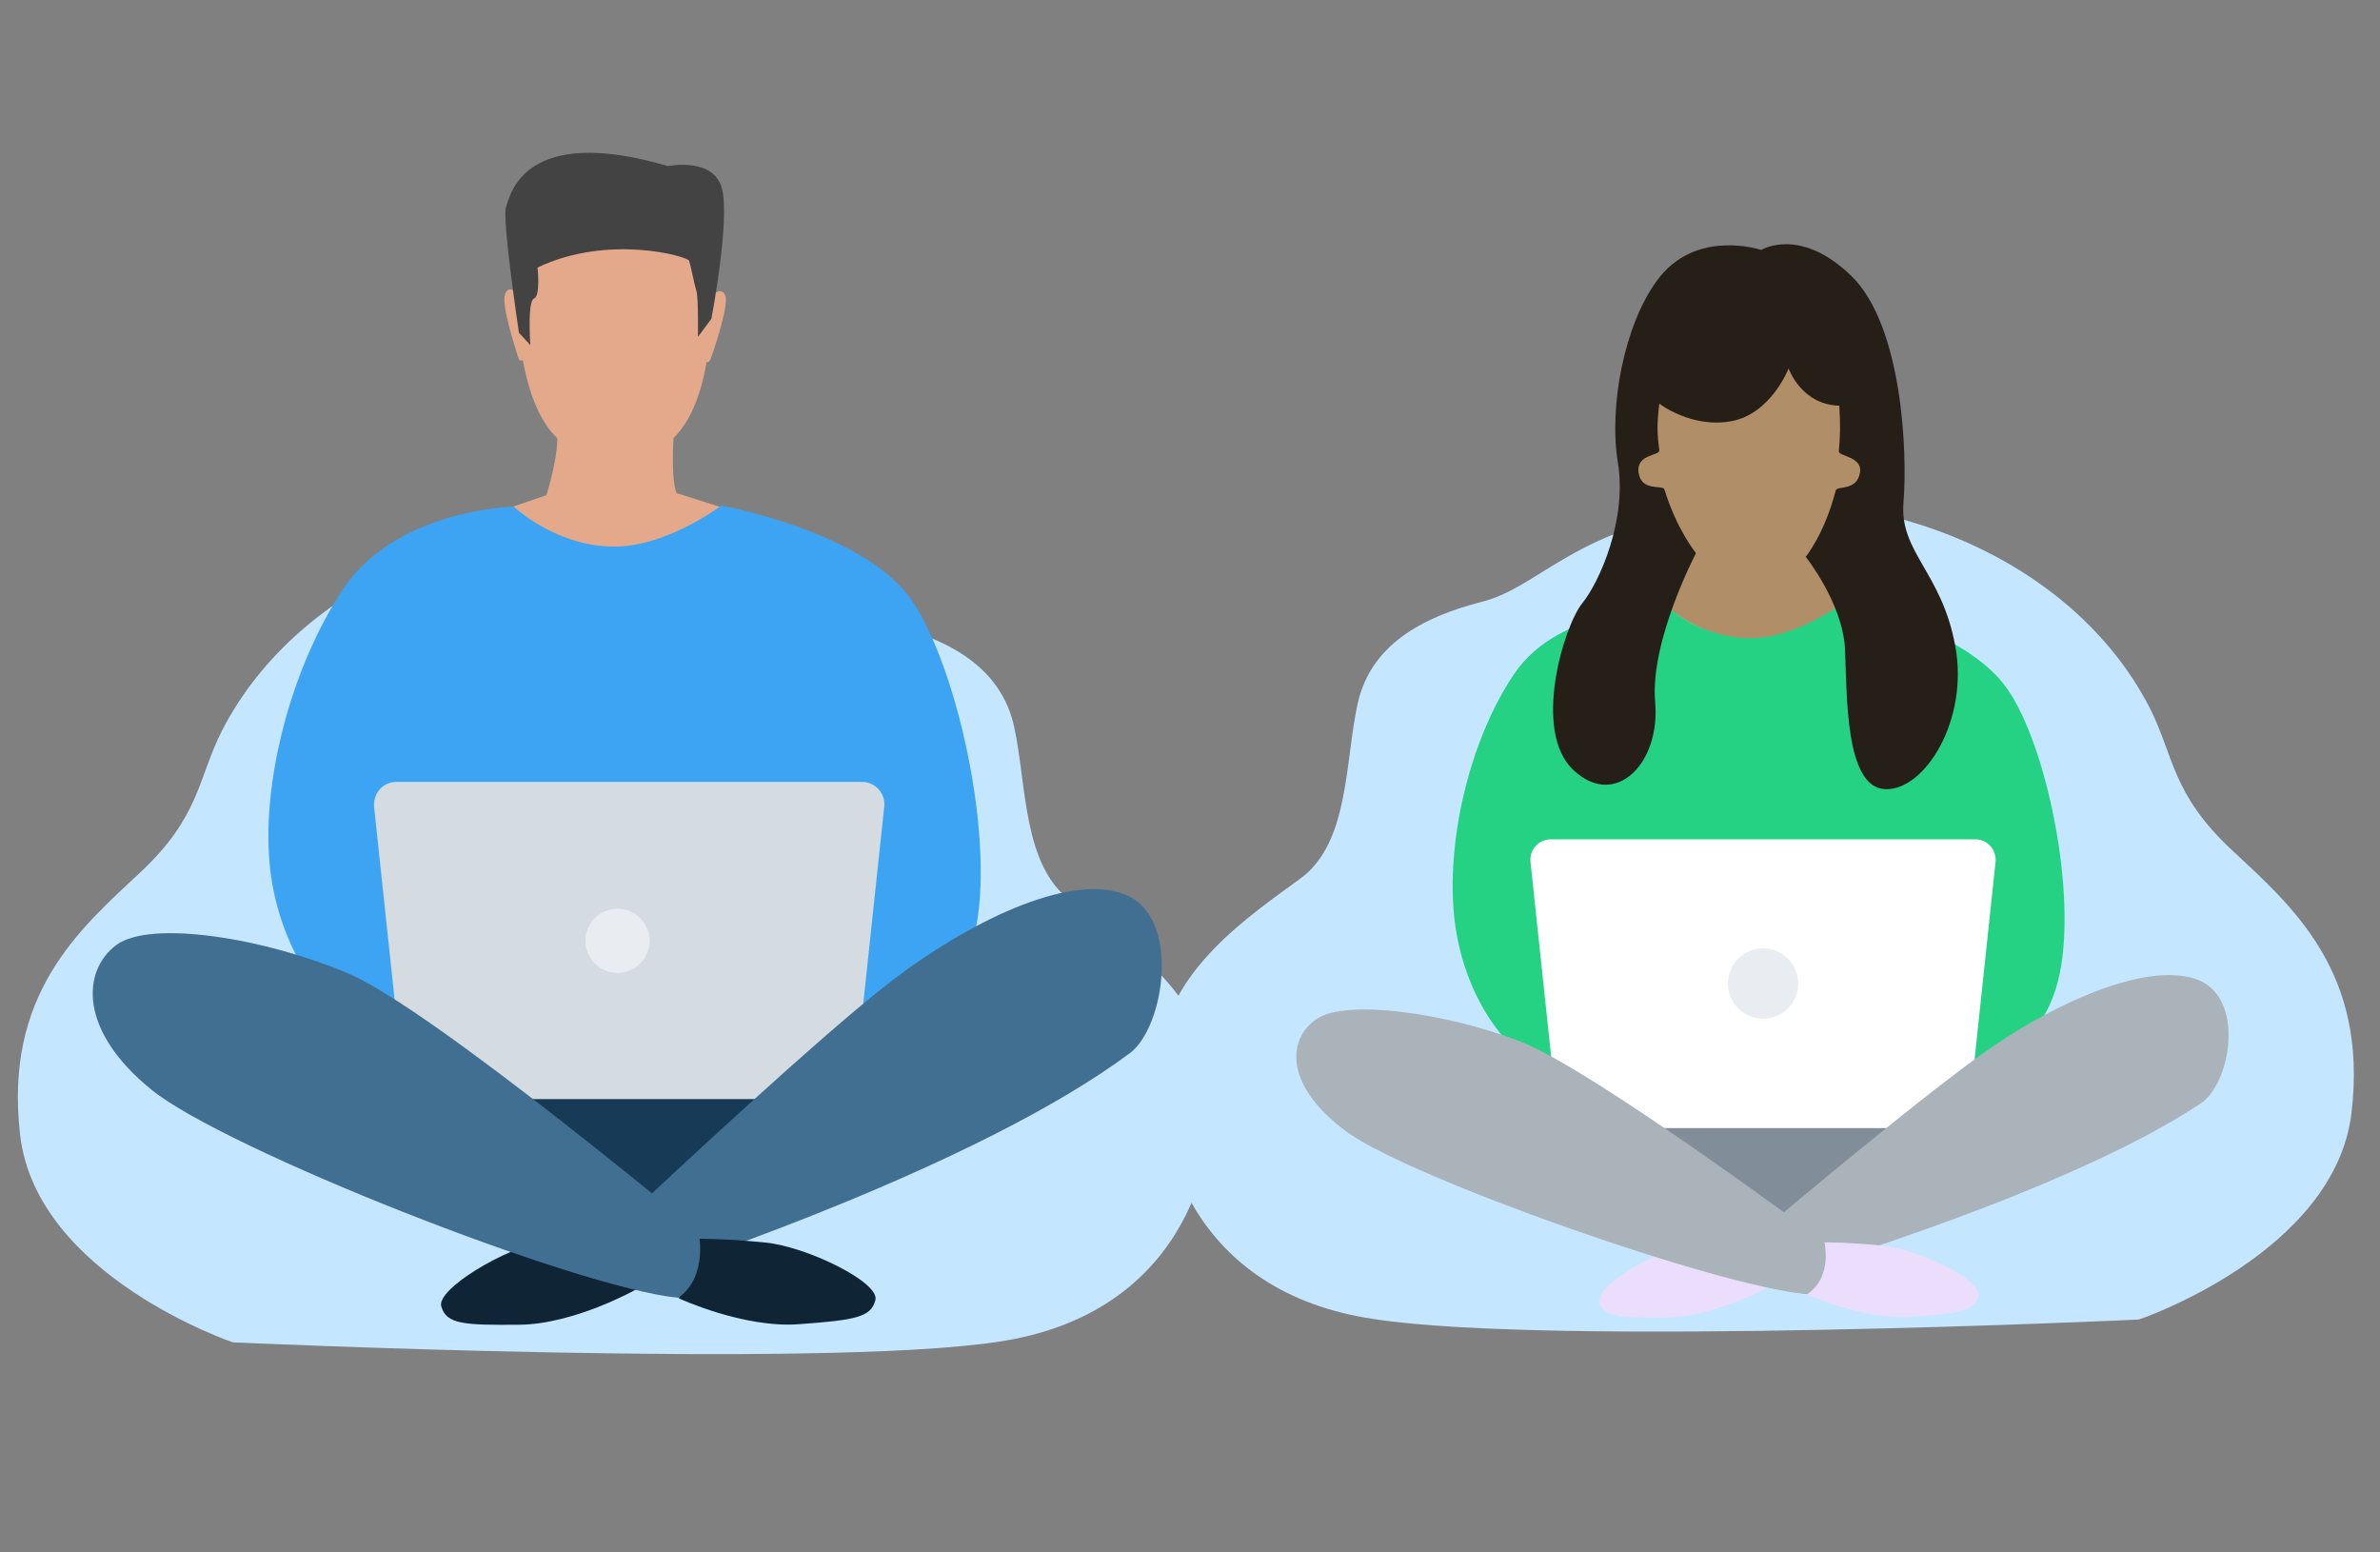 <?xml version="1.0" encoding="utf-8"?>
<!-- Generator: Adobe Illustrator 25.4.1, SVG Export Plug-In . SVG Version: 6.00 Build 0)  -->
<svg version="1.1" xmlns="http://www.w3.org/2000/svg" xmlns:xlink="http://www.w3.org/1999/xlink" x="0px" y="0px"
	 viewBox="0 0 460 300" style="enable-background:new 0 0 460 300;" xml:space="preserve">
<rect x="0" y="0" width="460" height="300" fill="#808080" stroke="none"/>
<style type="text/css">
	.st0{display:none;}
	.st1{display:inline;}
	.st2{fill:#E9EDF2;}
	.st3{fill:#C5E6FF;}
	.st4{fill:#B08E68;}
	.st5{fill:#25D284;}
	.st6{fill:#261F18;}
	.st7{fill:#818D99;}
	.st8{fill:#FFFFFF;}
	.st9{fill:#AAB3BA;}
	.st10{fill:#EADEFC;}
	.st11{fill:#E3A98A;}
	.st12{fill:#434343;}
	.st13{fill:#3CA4F3;}
	.st14{fill:#173B56;}
	.st15{fill:#D5DCE1;}
	.st16{fill:#416F91;}
	.st17{fill:#0F2535;}
</style>
<g id="Background" class="st0">
	<g class="st1">
		<rect x="785.5" y="-320.7" class="st2" width="300" height="300"/>
	</g>
</g>
<g id="Artwork">
	<g>
		<path class="st3" d="M413.4,255c0,0,37.9-12.8,41.1-40c3.2-27.2-11.4-39.8-23.1-50.7c-11.7-10.9-11.2-18.2-15.9-27.5
			c-15.2-29.5-52.3-43-81.8-39c-29.6,3.9-35.6,15.5-47.3,18.5c-11.7,3-21.5,8.4-24,19.7c-2.5,11.4-1.6,26.9-11.1,33.8
			c-9.5,7-25.9,17.7-27.2,34.4c-1.3,16.8,6.3,45.5,41.4,50.7C300.5,260.3,413.4,255,413.4,255z"/>
		<path class="st4" d="M321,116.3c0,0,7.8,7.7,18.2,7.2c10.5-0.5,17.1-7.2,17.1-7.2l-1.9-11.8c0,0,9.5-19.9,7.9-26.6
			c-1.6-6.6-14.2-14.1-23.1-14c-8.9,0.1-22.7,8.9-24,15.7C313.9,86.5,321,116.3,321,116.3z"/>
		<path class="st5" d="M322.8,117.6c0,0-21.2-0.7-30.2,12.7c-8.9,13.3-13.1,32.9-11.5,47.2c1.6,14.2,9.5,26.6,19.9,30.6
			c6.1,2.3,77.3,1.3,77.3,1.3s14.1-3.1,19-18.2c4.9-15.1-1.3-46.9-9.5-58.3c-8.2-11.5-31.4-16.5-31.4-16.5s-9.7,7.4-19,6.9
			C327.9,122.8,322.8,117.6,322.8,117.6z"/>
		<path class="st6" d="M320.7,78c0,0,6.2,4.8,13.9,3.4c7.7-1.4,11.1-10.2,11.1-10.2s2.4,7,9.8,7.2c0.2,3.7,0.2,5.8-0.1,8.8
			c-0.1,1,4.6,1,4.1,4.1c-0.6,3.7-4.5,2.5-4.7,3.5c-2.2,8.5-5.8,12.8-5.8,12.8s7.2,9,7.6,17.9c0.4,8.9,0,26.6,7.7,27
			c7.7,0.4,16.3-13.4,13.6-27.7c-2.6-14.2-10.8-18.1-10-27.7c0.8-9.6-0.2-34.2-10.1-43.8c-9.9-9.6-17.4-5-17.4-5s-12.8-4.3-20.2,6
			c-6.2,8.5-9.3,24.1-7.5,35.1c1.8,11-3.5,23-6.9,27.2c-3.5,4.3-9.8,24.8-1.6,32.3c8.1,7.5,16.8-1.5,15.7-13.3
			c-1-11.8,7.9-28.7,7.9-28.7s-3.7-4.5-6.1-12.3c-0.3-1-4.5,0.5-5-3.3c-0.5-3.6,4.2-3.2,4-4.3C320.3,83.7,320.2,82.4,320.7,78z"/>
		<path class="st7" d="M305.2,222.8c0,0,22.1,14,40.4,11.6c18.3-2.5,36.3-15.5,36.3-15.5s-17.7-12.9-41.1-12.1
			C317.3,207.6,305.2,222.8,305.2,222.8z"/>
		<path class="st8" d="M304.8,218h71.9c2,0,3.7-1.5,3.9-3.5l5.1-48c0.2-2.3-1.6-4.3-3.9-4.3h-82.1c-2.3,0-4.1,2-3.9,4.3l5.1,48
			C301.1,216.5,302.8,218,304.8,218z"/>
		<path class="st9" d="M344.4,234.6c0,0,28.5-24,40.8-32.4c12.3-8.4,29.5-16.3,39.2-13c9.7,3.3,6.8,20.1,1,24
			c-25.5,17-76.4,32-76.4,32L344.4,234.6z"/>
		<path class="st10" d="M349.2,250.1c0,0,10.9,5,20.3,4.4c9.4-0.7,12.2-1.2,12.9-4.1c0.7-3-11.5-9-18.7-9.7
			c-7.2-0.7-11.2-0.6-11.2-0.6L349.2,250.1z"/>
		<path class="st10" d="M342.2,248.5c0,0-10.4,5.9-19.9,6.1c-9.4,0.1-12.3-0.1-13.2-3c-0.9-2.9,10.7-10,17.8-11.2
			c7.1-1.3,11.1-1.5,11.1-1.5L342.2,248.5z"/>
		<path class="st9" d="M352.6,240c0,0-44.8-33.4-58.9-38.8c-14.1-5.4-33.4-8.2-39.2-4.3c-5.8,3.9-6.3,13,5.9,21.9
			c12.3,8.9,71.4,29.8,88.9,31.3C354.3,246.7,352.6,240,352.6,240z"/>
		<ellipse transform="matrix(0.287 -0.958 0.958 0.287 60.839 461.991)" class="st2" cx="340.8" cy="190.1" rx="6.8" ry="6.8"/>
	</g>
	<path class="st3" d="M45,259.4c0,0-37.9-12.8-41.1-40c-3.2-27.2,11.4-39.8,23.1-50.7c11.7-10.9,11.2-18.2,15.9-27.5
		c15.2-29.5,52.3-43,81.8-39c29.6,3.9,35.6,15.5,47.3,18.5c11.7,3,21.5,8.4,24,19.7c2.5,11.4,1.6,26.9,11.1,33.8
		c9.5,7,25.9,17.7,27.2,34.4c1.3,16.8-6.3,45.5-41.4,50.7C157.8,264.6,45,259.4,45,259.4z"/>
	<g>
		<g>
			<path class="st11" d="M121.7,33.8c0,0,18.3,2.9,15.5,31.5c-2.8,28.6-18.9,22.2-20,22.2c-1.1,0-16.2,4.6-17.4-30.4
				C99.8,57.2,99.3,31.3,121.7,33.8z"/>
		</g>
		<g>
			<path class="st11" d="M137.5,57.2c0,0,2-2.1,2.7,0c0.7,2.2-2.7,11.8-2.9,12.3c0,0-0.4,0.8-0.8,0.4
				C136,69.5,137.5,57.2,137.5,57.2z"/>
		</g>
		<g>
			<path class="st11" d="M100.3,56.9c0,0-2-2.2-2.7,0c-0.8,2.2,2.5,11.9,2.6,12.3c0,0,0.3,0.8,0.8,0.4
				C101.5,69.1,100.3,56.9,100.3,56.9z"/>
		</g>
		<g>
			<path class="st12" d="M137.5,61.6l-2.6,3.5c0,0,0.1-7.7-0.3-8.9c-0.4-1.2-1.1-4.9-1.4-5.8c-0.4-0.9-15.7-5.2-29.3,1.3
				c0,0,0.6,5.5-0.7,6c-1.3,0.5-0.7,9-0.7,9l-2.2-2.4c0,0-3.3-22-2.5-24.3c0.8-2.3,3.4-16.1,31.3-7.9c0,0,8.7-1.8,10.4,4.2
				C141.2,42.2,137.5,61.6,137.5,61.6z"/>
		</g>
		<path class="st11" d="M130.8,95.3C130.8,95.2,130.8,95.2,130.8,95.3c-1.2-2.6-0.6-11-0.6-11s-23.3-5.9-22.6-1.4
			c0.7,4.5-2,12.8-2,12.8l-12,4.1c0,0,12.7,34.2,27.4,29.8c14.6-4.4,20.2-31,20.2-31L130.8,95.3z"/>
		<path class="st13" d="M99.3,97.9c0,0-22.6,0.5-32.9,15.8c-10.2,15.3-16,37.8-14.2,54.1c1.8,16.3,11.8,30.4,23.7,35
			c6.9,2.6,88.5,1.5,88.5,1.5s17.6-4,23.3-21.3c5.6-17.3-2.4-54.2-11.7-67.3c-9.4-13.1-36.6-18-36.6-18s-11.1,8.5-21.8,7.9
			C106.8,105.1,99.3,97.9,99.3,97.9z"/>
		<path class="st14" d="M80.8,219.7c0,0,25.3,16.1,46.3,13.3c21-2.8,41.5-17.8,41.5-17.8s-20.3-14.8-47.1-13.8
			S80.8,219.7,80.8,219.7z"/>
		<path class="st15" d="M82,212.4H161c2.2,0,4-1.7,4.3-3.9l5.6-52.6c0.3-2.5-1.7-4.8-4.3-4.8h-90c-2.6,0-4.5,2.2-4.3,4.8l5.6,52.6
			C78,210.8,79.8,212.4,82,212.4z"/>
		<path class="st16" d="M125.6,231c0,0,32.7-30.7,46.8-41.5c14.1-10.8,33.8-20.9,44.9-16.7c11.1,4.2,7.8,25.7,1.1,30.7
			c-29.2,21.8-87.5,41-87.5,41L125.6,231z"/>
		<path class="st17" d="M131.2,250.9c0,0,12.5,5.8,23.2,5c10.8-0.8,14-1.3,14.8-4.7c0.8-3.4-13.2-10.3-21.4-11.1
			c-8.2-0.8-12.8-0.7-12.8-0.7L131.2,250.9z"/>
		<path class="st17" d="M123.1,249.1c0,0-12,6.8-22.7,6.9c-10.8,0.1-14.1-0.1-15.1-3.5c-1.1-3.3,12.3-11.4,20.4-12.8
			c8.1-1.4,12.7-1.7,12.7-1.7L123.1,249.1z"/>
		<path class="st16" d="M135,238c0,0-51.3-42.8-67.5-49.8c-16.1-6.9-38.3-10.5-45-5.6c-6.7,5-7.3,16.6,6.8,28
			c14,11.4,81.8,38.2,101.8,40.2C137,246.6,135,238,135,238z"/>
	</g>
	
		<ellipse transform="matrix(0.292 -0.956 0.956 0.292 -89.215 242.902)" class="st2" cx="119.4" cy="181.7" rx="6.2" ry="6.2"/>
</g>
<g id="Requirements">
</g>
</svg>
